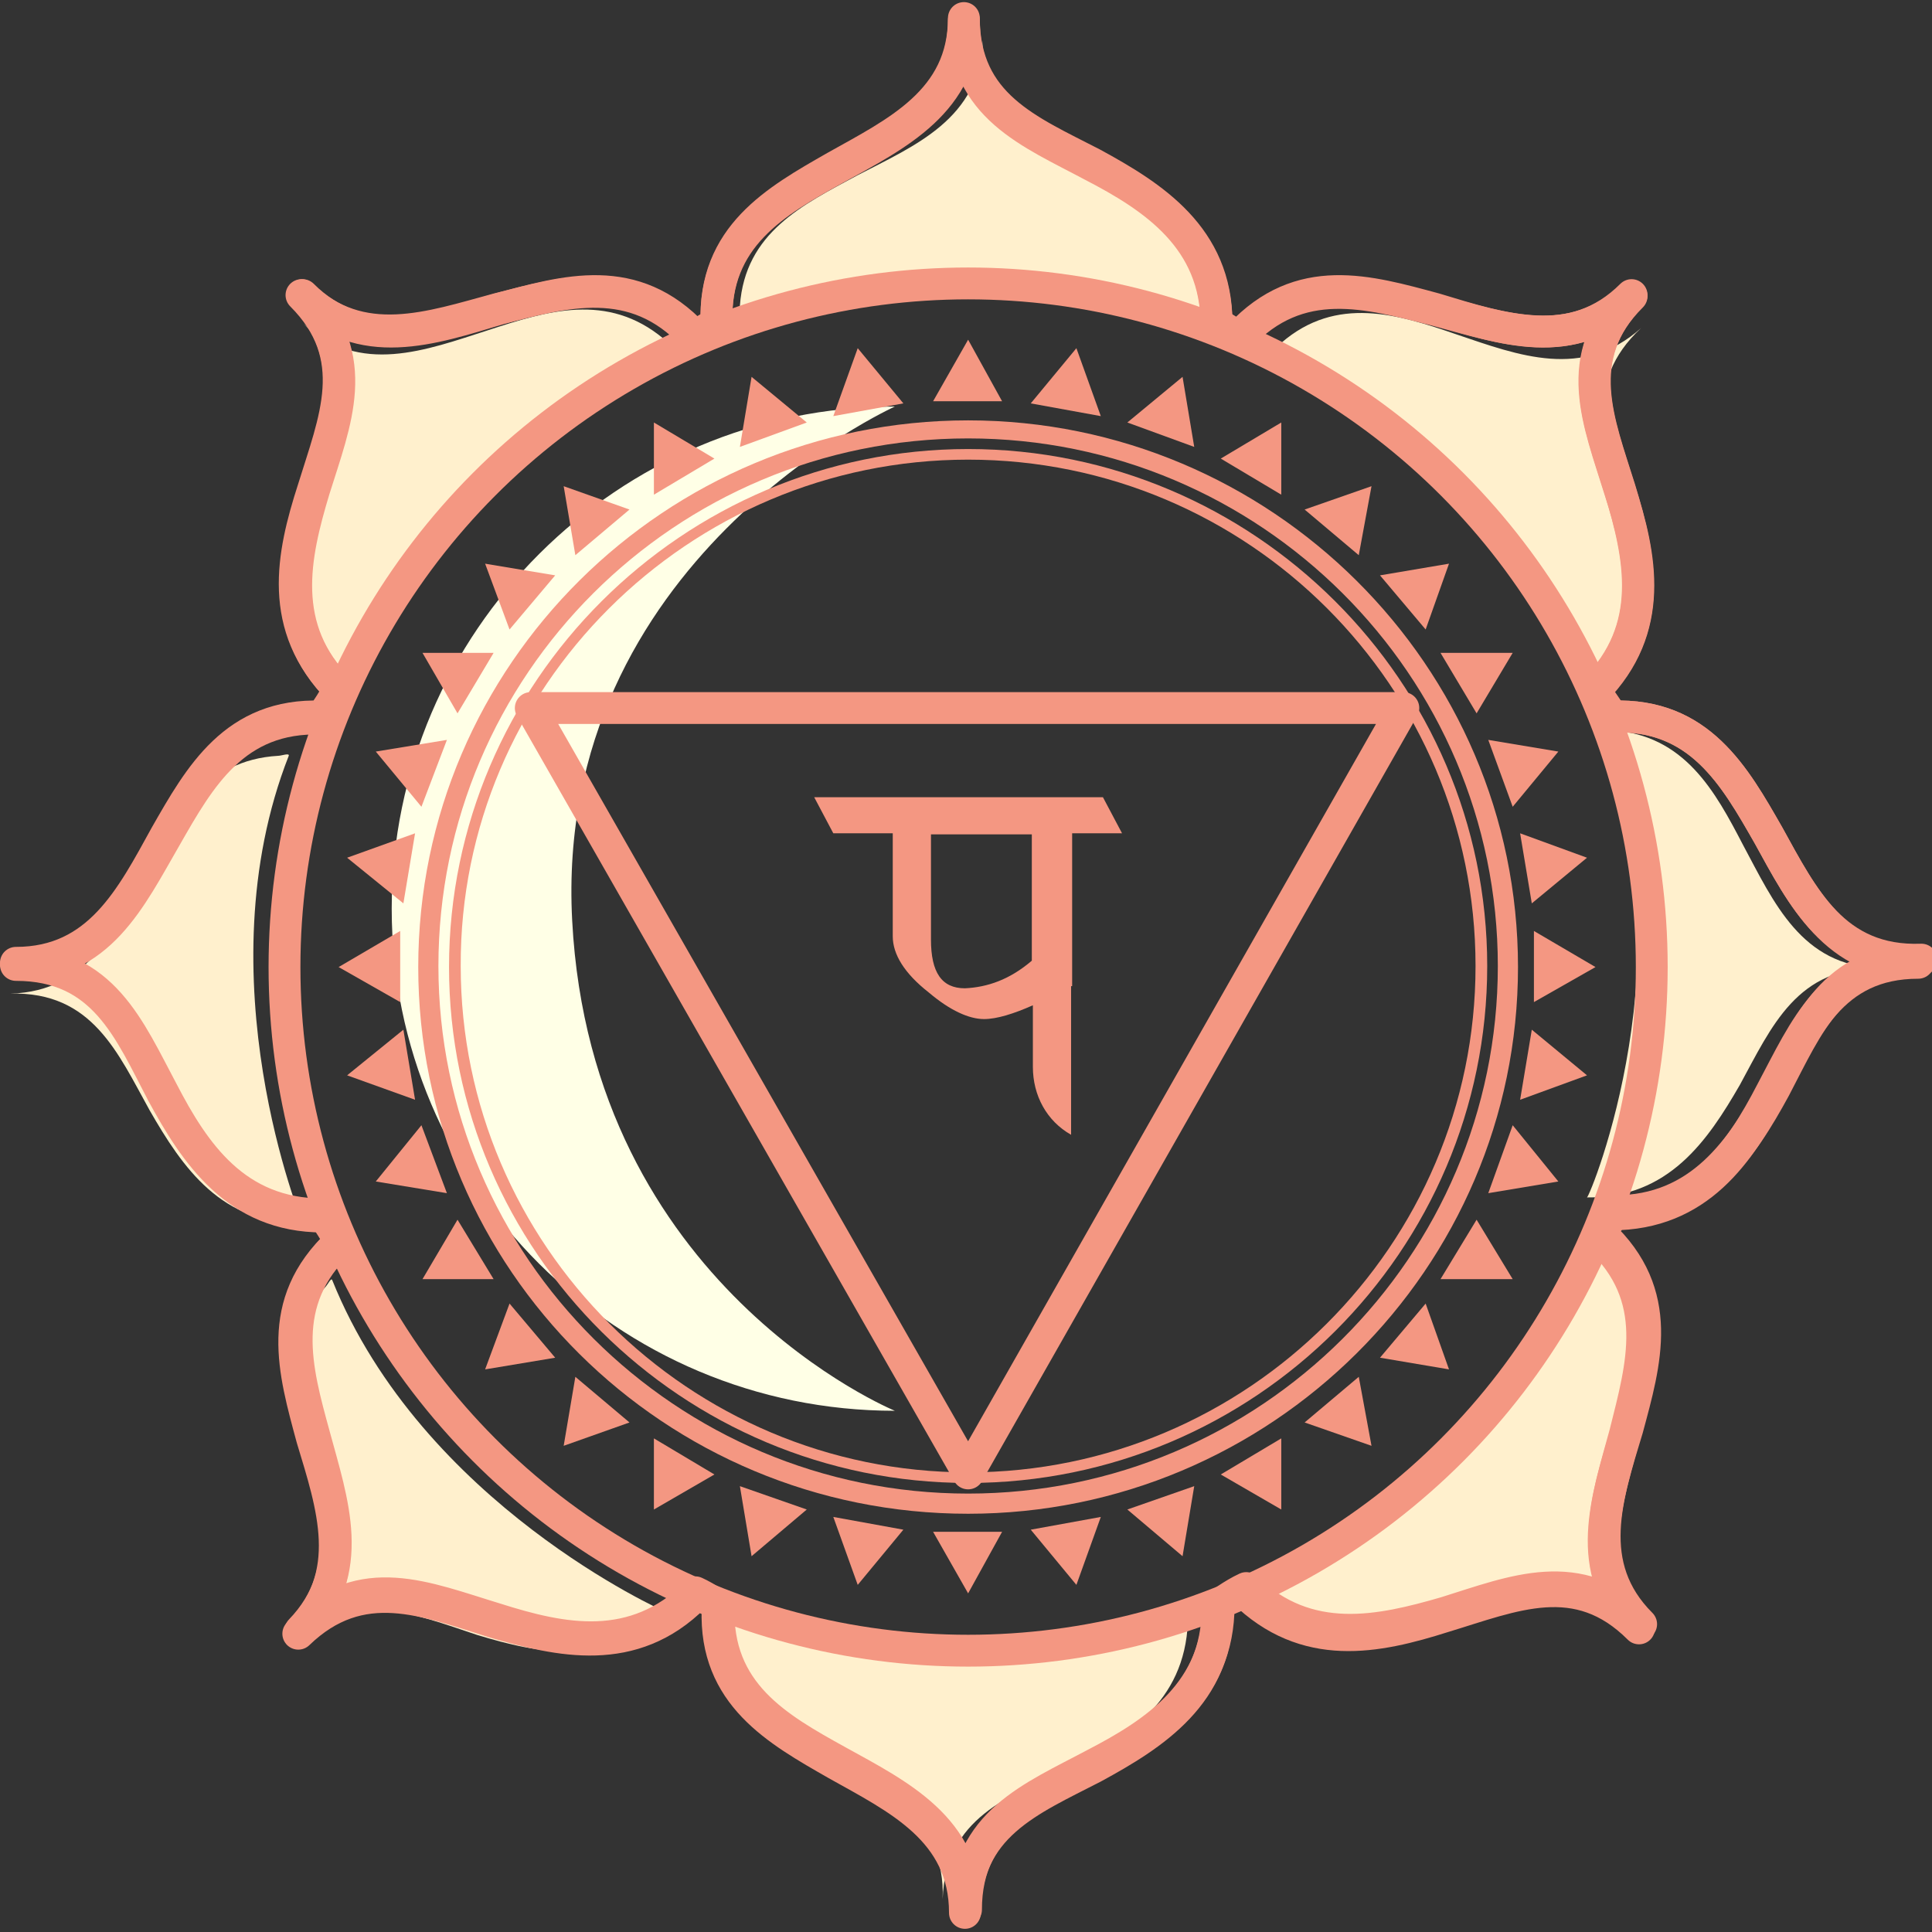 <svg id="Layer_1" xmlns="http://www.w3.org/2000/svg" viewBox="0 0 182 182"><rect x="0" y="0" width="182" height="182" fill="#333333" stroke="none"/><style>.st0{fill:#fff0cd}.st1{fill:#ffffe6}.st2{fill:none;stroke:#f49782;stroke-width:3;stroke-linecap:round;stroke-linejoin:round;stroke-miterlimit:10}.st3{fill:#f49782}</style><g id="XMLID_3318_"><path id="XMLID_3549_" class="st0" d="M111.9 152.8c-.3 7.6-5.9 11-11.3 13.7-5.6 2.8-11.5 4.7-11.8 12.4.3-7.4-5.6-10.3-10.9-13.5-4.9-3-10.2-6.2-10.2-13 0-.3-.3-1.1 0-1 20.7 9.6 44.2 1.4 44.2 1.4z"/><path id="XMLID_3536_" class="st0" d="M69.7 29.8c-.3.1 0-.7 0-1 .5-6.9 5.9-9.5 11.1-12.3 5.4-2.8 11.5-5.3 11.8-12.7C92.3 11.4 98 14 103.5 17c5.2 3 10.7 6.9 10.4 14.5-.2 0-23.1-9.9-44.2-1.7z"/><path id="XMLID_3534_" class="st0" d="M119.9 33c-.3-.2.5-.4.8-.7 5.2-4.5 11-2.7 16.5-.8 5.9 2 11.9 4.3 17.4-.6-5.6 5.2-3.4 11-1.7 17 1.5 5.9 2.7 12.3-3 17.5-.1.1-9.4-23.1-30-32.4z"/><path id="XMLID_3532_" class="st0" d="M150.8 68.8c-.1-.3.7 0 1 0 6.9.4 9.8 5.8 12.4 10.8 2.9 5.4 5.5 11.4 12.8 11.6-7.7-.2-10.1 5.5-13.1 11-3 5.2-6.7 10.7-14.4 10.6.3-.1 9.8-23.2 1.3-44z"/><path id="XMLID_3530_" class="st0" d="M149.6 117.5c.1-.3.5.4.7.7 4.7 5.1 3.1 10.8 1.5 16.4-1.6 5.9-3.9 12.1 1.3 17.3-5.4-5.4-11.2-2.9-17.1-1-5.8 1.8-12.3 3.2-17.7-2.2.2.1 23-10.2 31.3-31.2z"/><path id="XMLID_3528_" class="st0" d="M33.3 65c-5.6-5.2-4.5-11.7-3-17.5 1.6-6.1 3.9-11.8-1.7-17 5.3 4.9 11.5 2.5 17.4.6 5.5-1.8 11.2-3.6 16.5.8.3.2 1 .5.8.7-20.7 9.3-30 32.4-30 32.4z"/><path id="XMLID_3526_" class="st0" d="M28.5 115.2c-7.6.2-11.3-5.2-14.4-10.6-3-5.4-5.4-11.2-13.1-11 7.4-.2 10.1-6.3 12.8-11.6 2.7-5.1 5.5-10.4 12.4-10.8.3 0 1.1-.3 1 0-8.2 20.9 1.3 44 1.3 44z"/><path id="XMLID_3524_" class="st0" d="M62.6 151.8c-5.4 5.3-11.8 4-17.7 2.2-6-2-11.7-4.4-17.1 1 5.2-5.2 3-11.3 1.3-17.3-1.5-5.5-3.2-11.3 1.5-16.4.3-.3.6-1 .7-.7 8.5 21.1 31.3 31.2 31.3 31.2z"/><path id="XMLID_3523_" class="st1" d="M84.3 132.9c-26.2 0-47.4-21.2-47.4-47.3s21.3-47.3 47.4-47.3c0 0-32.2 14.5-30.4 48.4 1.8 34.5 30.4 46.2 30.4 46.2z"/><g id="XMLID_3396_"><path id="XMLID_3522_" class="st2" d="M166.6 78.7c-3.2-5.6-6.5-11.5-14.7-11.2l-1.7-2.5c5.8-5.8 4.3-12.6 2.4-18.9-2-6.4-4.6-12.4 1.1-18.3-5.5 5.5-12.2 3.2-18.5 1.3-6.3-1.7-12.7-3.6-18.4 2.5l.2.2c-1.2-.5-2.4-1.4-2.4-1.4 0-8.1-6-11.9-11.7-15-6-3.1-12.1-5.5-12.1-13.7 0 7.8-6.4 10.8-12.1 14-5.6 3.2-11.5 6.5-11.2 14.7 0 0-1.1.8-2.3 1.3l.1-.1c-5.6-6-12.1-4.1-18.4-2.5-6.3 1.7-12.9 4.1-18.5-1.3 5.8 5.8 3.1 11.8 1.1 18.3-2 6.2-3.4 12.9 2.4 18.8-.6 1.3-1.6 2.6-1.6 2.6-8.2-.3-11.5 5.6-14.7 11.2-3.2 5.8-6.3 12-14.1 12 8.2 0 10.7 6.3 13.8 12.1 3 5.8 6.9 11.6 15.1 11.6 0 0 1 1.3 1.6 2.6-5.9 5.6-4.1 12-2.4 18.2 1.7 6.3 4.1 12.8-1.3 18.4 5.8-5.8 11.8-3.1 18.4-1.1 6.3 2 13 3.4 18.9-2.4l-.1-.1c1.1.5 2.2 1.3 2.2 1.3-.3 8.2 5.6 11.5 11.2 14.6 5.8 3.2 12.1 6.3 12.1 14 0-8.2 6.3-10.6 12.1-13.7 5.8-3 11.7-6.9 11.7-15 0 0 1.3-1 2.6-1.6 5.8 5.6 12.6 4.1 18.8 2.3 6.4-2 12.5-4.6 18.4 1.1-5.5-5.5-3.2-12.1-1.3-18.4 1.7-6.3 3.6-12.7-2.5-18.4l1.3-2.1c8.1 0 12-5.9 15.1-11.6 3.1-5.9 5.5-12.1 13.8-12.1-8.2.3-11.2-5.9-14.4-11.7z"/><ellipse id="XMLID_3521_" class="st2" cx="91.2" cy="91.1" rx="64.4" ry="64.4"/><g id="XMLID_3500_"><path id="XMLID_3519_" class="st2" d="M151.9 67.5c8.2-.3 11.5 5.6 14.7 11.2 3.2 5.8 6.3 12 14.1 12-8.2 0-10.7 6.3-13.8 12.1-3 5.8-6.9 11.6-15.1 11.6"/><path id="XMLID_3517_" class="st2" d="M30.4 114.6c-8.1 0-12-5.9-15.1-11.6-3.1-5.9-5.5-12.1-13.8-12.1 7.9 0 10.8-6.3 14.1-12 3.2-5.6 6.5-11.5 14.7-11.2"/><path id="XMLID_3515_" class="st2" d="M67.5 30.5c-.3-8.2 5.6-11.5 11.2-14.6 5.8-3.2 12.1-6.3 12.1-14 0 8.2 6.3 10.6 12.1 13.7 5.8 3 11.7 6.9 11.7 15"/><path id="XMLID_3513_" class="st2" d="M114.7 151.5c0 8.1-6 11.9-11.7 15-6 3.1-12.1 5.5-12.1 13.7 0-7.8-6.4-10.8-12.1-14-5.6-3.2-11.5-6.5-11.2-14.6"/><path id="XMLID_3511_" class="st2" d="M116.8 31.7c5.6-6 12.1-4.1 18.4-2.5 6.3 1.7 12.9 4.1 18.5-1.3-5.8 5.8-3.1 11.8-1.1 18.3 2 6.2 3.4 13-2.4 18.9"/><path id="XMLID_3507_" class="st2" d="M65.4 150.4c-5.8 5.8-12.7 4.2-18.9 2.4-6.4-2-12.5-4.6-18.4 1.1 5.5-5.5 3.2-12.1 1.3-18.4-1.7-6.3-3.6-12.7 2.5-18.4"/><path id="XMLID_3504_" class="st2" d="M32 65c-5.8-5.8-4.3-12.6-2.4-18.9 2-6.4 4.6-12.4-1.1-18.3C34 33.3 40.7 31 47 29.1c6.3-1.7 12.7-3.6 18.4 2.5"/><path id="XMLID_3502_" class="st2" d="M150.6 116.6c6 5.6 4.1 12 2.5 18.4-1.7 6.3-4.1 12.8 1.3 18.4-5.8-5.8-11.8-3.1-18.4-1.1-6.3 2-13 3.4-18.9-2.4"/></g><g id="XMLID_3493_"><path id="XMLID_3494_" class="st3" d="M100.9 92.9v14c-2.3-1.3-3.6-3.7-3.6-6.4v-5.8c-1.8.8-3.4 1.3-4.6 1.3-1.4 0-3.2-.8-5.2-2.5-2.3-1.8-3.4-3.6-3.4-5.3v-9.7h-5.6l-1.8-3.4h27.2l1.8 3.4H101v14.4zm-3.7-2.4V78.6h-9.5v9.9c0 3.1 1 4.6 3.2 4.6 2.1-.1 4.2-.8 6.3-2.6z"/></g><g id="XMLID_3408_"><path id="XMLID_3490_" class="st3" d="M91.2 32l-3.3 5.8h6.5z"/><path id="XMLID_3489_" class="st3" d="M91.2 150.1l3.2-5.8h-6.5z"/><path id="XMLID_3488_" class="st3" d="M80.8 32.8l-2.3 6.4 6.6-1.2z"/><path id="XMLID_3487_" class="st3" d="M101.4 149.3l2.3-6.4-6.6 1.2z"/><path id="XMLID_3485_" class="st3" d="M70.8 35.5l-1.1 6.6 6.3-2.3z"/><path id="XMLID_3483_" class="st3" d="M111.4 146.6l1.1-6.6-6.3 2.2z"/><path id="XMLID_3482_" class="st3" d="M61.6 39.8v6.8l5.7-3.4z"/><path id="XMLID_3481_" class="st3" d="M120.7 142.2v-6.7l-5.7 3.4z"/><path id="XMLID_3480_" class="st3" d="M54.2 52.3l5.1-4.3-6.2-2.2z"/><path id="XMLID_3479_" class="st3" d="M128 129.7l-5.1 4.3 6.3 2.2z"/><path id="XMLID_3477_" class="st3" d="M48 59.3l4.3-5.1-6.6-1.1z"/><path id="XMLID_3476_" class="st3" d="M134.3 122.8l-4.3 5.1 6.5 1.1z"/><path id="XMLID_3475_" class="st3" d="M46.5 61.5h-6.7l3.3 5.7z"/><path id="XMLID_3474_" class="st3" d="M139.1 114.9l-3.4 5.6h6.8z"/><path id="XMLID_3473_" class="st3" d="M39.7 76l2.4-6.3-6.7 1.1z"/><path id="XMLID_3471_" class="st3" d="M142.5 106l-2.3 6.4 6.6-1.1z"/><path id="XMLID_3470_" class="st3" d="M38 85.1l1.1-6.6-6.4 2.3z"/><path id="XMLID_3469_" class="st3" d="M144.3 97l-1.1 6.6 6.3-2.3z"/><path id="XMLID_3468_" class="st3" d="M37.7 94.4v-6.7l-5.8 3.4z"/><path id="XMLID_3467_" class="st3" d="M144.5 87.7v6.7l5.8-3.3z"/><path id="XMLID_3465_" class="st3" d="M38 97l-5.3 4.3 6.4 2.3z"/><path id="XMLID_3464_" class="st3" d="M149.5 80.8l-6.3-2.3 1.1 6.6z"/><path id="XMLID_3463_" class="st3" d="M39.7 106l-4.3 5.3 6.7 1.1z"/><path id="XMLID_3462_" class="st3" d="M142.5 76l4.3-5.2-6.6-1.1z"/><path id="XMLID_3461_" class="st3" d="M43.1 114.9l-3.3 5.6h6.7z"/><path id="XMLID_3459_" class="st3" d="M139.1 67.2l3.4-5.7h-6.8z"/><path id="XMLID_3458_" class="st3" d="M45.7 129l6.6-1.1-4.3-5.1z"/><path id="XMLID_3456_" class="st3" d="M136.5 53.1l-6.5 1.1 4.3 5.1z"/><path id="XMLID_3455_" class="st3" d="M53.1 136.2l6.2-2.2-5.1-4.3z"/><path id="XMLID_3453_" class="st3" d="M129.2 45.8l-6.3 2.2 5.1 4.3z"/><path id="XMLID_3452_" class="st3" d="M61.6 142.2l5.7-3.3-5.7-3.4z"/><path id="XMLID_3451_" class="st3" d="M120.7 39.8l-5.7 3.4 5.7 3.4z"/><path id="XMLID_3450_" class="st3" d="M69.7 140l1.1 6.6 5.2-4.4z"/><path id="XMLID_3449_" class="st3" d="M112.5 42.1l-1.1-6.6-5.2 4.3z"/><path id="XMLID_3448_" class="st3" d="M78.5 142.9l2.3 6.4 4.3-5.2z"/><path id="XMLID_3447_" class="st3" d="M103.7 39.2l-2.3-6.4-4.3 5.2z"/><path id="XMLID_3435_" class="st3" d="M91.2 142.6c28.5 0 51.8-23.1 51.8-51.5s-23.3-51.5-51.8-51.5-51.8 23-51.8 51.5 23.2 51.5 51.8 51.5zm0-101.3c27.5 0 49.9 22.3 49.9 49.7s-22.4 49.7-49.9 49.7S41.3 118.4 41.3 91s22.3-49.7 49.9-49.7z"/><path id="XMLID_3409_" class="st3" d="M91.2 139.7c27 0 48.9-21.9 48.9-48.7s-22-48.7-48.9-48.7-48.9 22-48.9 48.8 22 48.6 48.9 48.6zm0-96.4c26.4 0 47.8 21.4 47.8 47.7 0 26.3-21.5 47.7-47.8 47.7S43.4 117.3 43.4 91c-.1-26.2 21.4-47.7 47.8-47.7z"/></g><path id="XMLID_3401_" class="st2" d="M91.2 138.8L50 66.7h82.2z"/></g></g></svg>